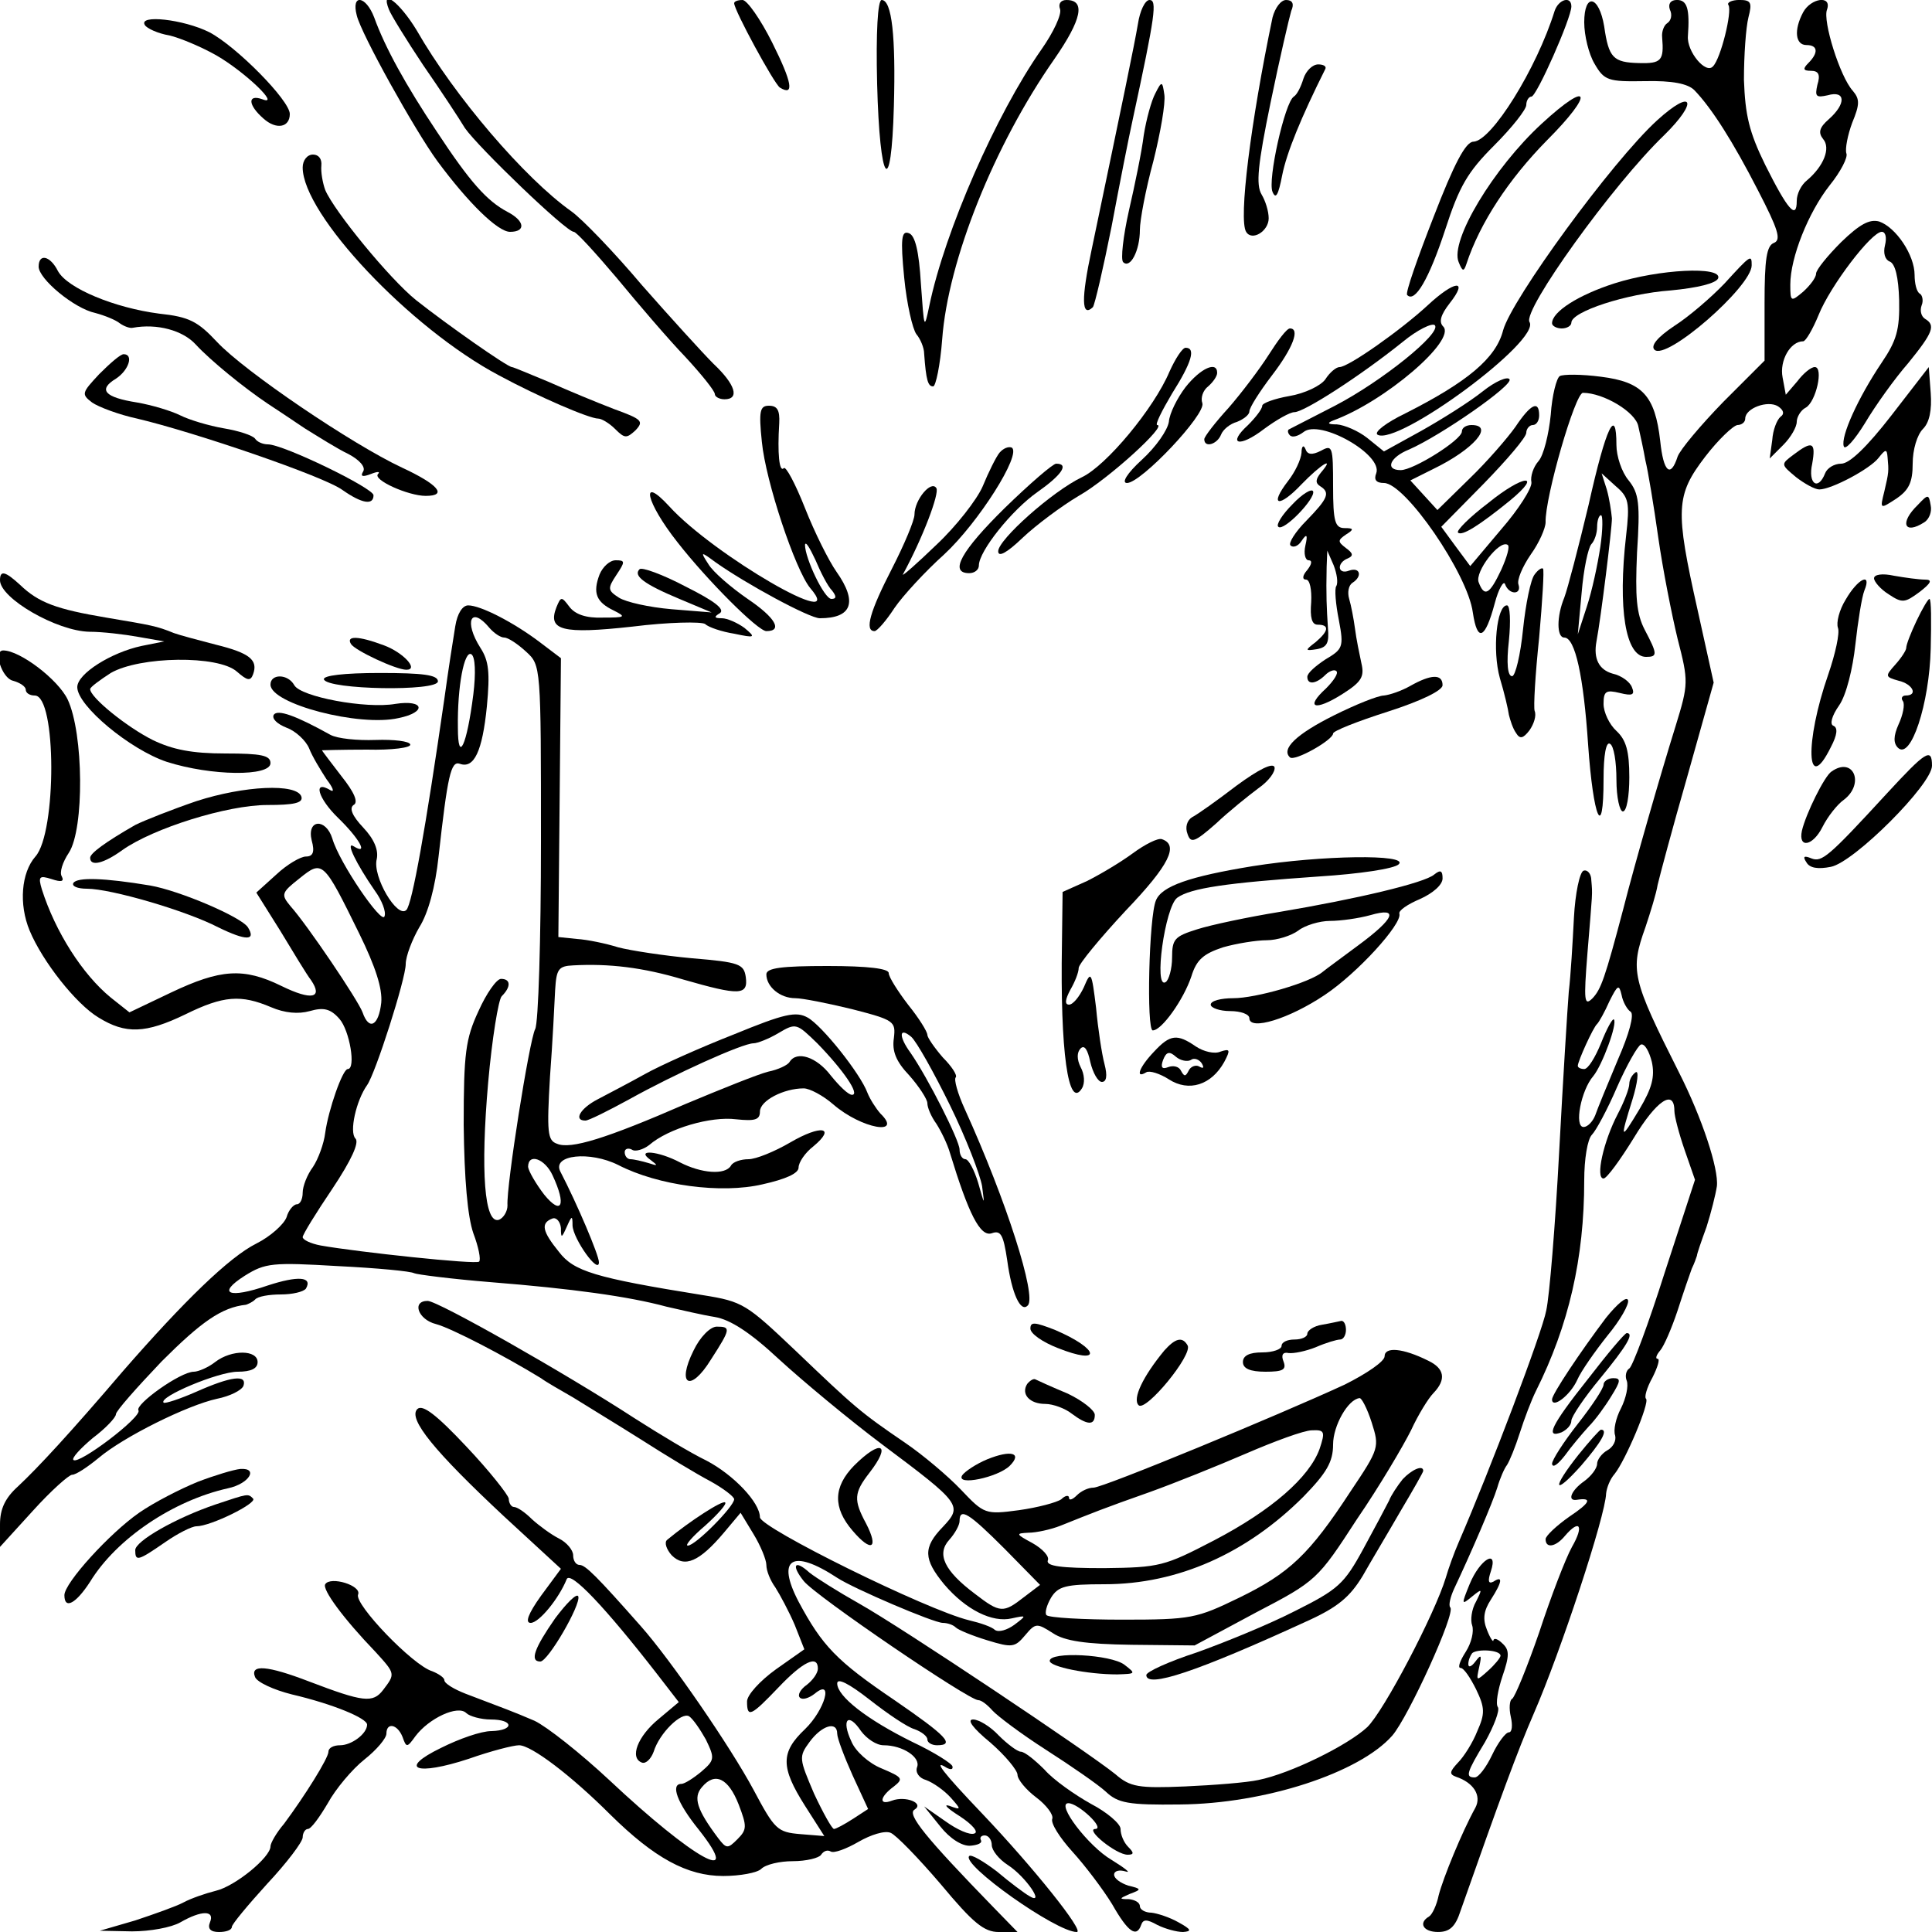 <?xml version="1.0" standalone="no"?>
<!DOCTYPE svg PUBLIC "-//W3C//DTD SVG 20010904//EN"
 "http://www.w3.org/TR/2001/REC-SVG-20010904/DTD/svg10.dtd">
<svg version="1.0" xmlns="http://www.w3.org/2000/svg"
 width="300pt" height="300pt" viewBox="0 0 300 300"
 preserveAspectRatio="xMidYMid meet">
<g transform="translate(0,300) scale(0.1,-0.1)"
fill="#000000" stroke="none">
<path d="M554 2976 c7 -29 90 -178 125 -226 48 -65 94 -110 113 -110 25 0 23
17 -4 31 -32 17 -58 46 -110 125 -48 72 -80 130 -97 177 -13 34 -36 37 -27 3z"/>
<path d="M604 2985 c3 -8 27 -47 53 -86 27 -39 56 -83 65 -98 21 -30 157 -161
169 -161 4 0 34 -33 67 -72 33 -40 80 -95 106 -122 25 -27 46 -53 46 -58 0 -4
7 -8 15 -8 24 0 17 23 -17 55 -17 17 -67 72 -111 122 -43 51 -93 103 -110 115
-72 51 -181 178 -240 281 -26 43 -57 67 -43 32z"/>
<path d="M1140 2995 c0 -11 62 -125 71 -131 23 -14 19 8 -12 70 -18 36 -39 66
-46 66 -7 0 -13 -2 -13 -5z"/>
<path d="M1362 2870 c4 -157 22 -181 26 -35 3 108 -3 165 -19 165 -6 0 -9 -50
-7 -130z"/>
<path d="M1646 2986 c3 -8 -10 -36 -29 -63 -70 -100 -150 -282 -174 -398 -8
-38 -8 -36 -13 34 -3 51 -9 76 -19 79 -11 4 -13 -8 -7 -69 4 -41 13 -80 19
-88 6 -7 12 -21 12 -30 3 -42 6 -51 14 -51 4 0 11 33 14 73 9 123 81 302 174
435 43 62 49 92 19 92 -9 0 -13 -6 -10 -14z"/>
<path d="M1767 2963 c-6 -35 -22 -112 -72 -351 -16 -75 -16 -106 2 -89 3 4 16
60 29 125 12 64 27 140 33 167 35 162 38 185 26 185 -7 0 -15 -17 -18 -37z"/>
<path d="M1976 2973 c-34 -163 -53 -314 -41 -333 9 -15 35 1 35 21 0 11 -5 27
-11 37 -9 15 -6 46 14 143 14 68 29 132 32 142 5 11 2 17 -8 17 -8 0 -17 -12
-21 -27z"/>
<path d="M2414 2983 c-28 -90 -98 -202 -126 -203 -12 0 -30 -34 -62 -117 -25
-64 -44 -118 -41 -121 12 -13 34 25 59 101 22 68 35 90 76 131 28 28 50 56 50
63 0 7 4 13 8 13 8 0 62 122 62 140 0 17 -20 11 -26 -7z"/>
<path d="M2460 2965 c0 -20 7 -49 16 -64 15 -26 21 -28 78 -27 43 1 67 -4 77
-14 27 -28 60 -80 99 -156 31 -60 36 -76 25 -81 -12 -4 -15 -26 -15 -94 l0
-89 -64 -64 c-35 -36 -67 -74 -71 -85 -11 -34 -22 -24 -27 24 -8 71 -28 92
-92 100 -30 4 -59 4 -64 1 -5 -3 -12 -30 -14 -60 -3 -30 -11 -63 -19 -72 -8
-9 -13 -24 -11 -33 1 -9 -20 -42 -47 -73 l-48 -57 -23 31 -22 30 66 67 c36 37
66 72 66 79 0 6 5 12 10 12 6 0 10 7 10 15 0 24 -13 18 -37 -18 -12 -17 -44
-54 -71 -80 l-50 -49 -21 23 -21 23 36 18 c62 30 95 68 59 68 -8 0 -15 -4 -15
-10 0 -13 -75 -60 -95 -60 -25 0 -17 20 13 32 50 22 162 100 156 109 -3 5 -22
-3 -42 -19 -20 -16 -63 -43 -95 -61 l-58 -32 -26 21 c-14 11 -35 20 -47 21
-14 0 -16 2 -6 6 80 29 192 125 171 146 -7 7 -4 18 10 36 30 38 8 36 -34 -3
-41 -38 -123 -96 -137 -96 -5 0 -15 -8 -22 -19 -7 -10 -32 -22 -56 -26 -23 -4
-42 -11 -42 -15 0 -5 -10 -18 -22 -30 -33 -30 -14 -36 25 -6 19 14 40 26 47
26 15 0 102 56 168 109 23 19 46 30 50 26 11 -12 -82 -87 -155 -125 -37 -19
-70 -36 -72 -37 -2 -2 -1 -6 2 -9 4 -4 13 -1 21 5 25 21 124 -35 113 -64 -4
-10 0 -15 12 -15 33 0 130 -141 138 -201 7 -47 19 -42 34 14 6 23 14 36 16 30
6 -17 26 -17 21 -1 -3 7 6 28 19 47 13 18 23 41 23 50 -1 39 46 201 58 201 32
0 82 -30 86 -52 3 -13 8 -36 11 -53 4 -16 13 -70 20 -120 7 -49 21 -120 30
-157 17 -66 17 -70 -3 -135 -24 -77 -64 -216 -81 -283 -29 -110 -35 -126 -48
-140 -13 -13 -14 -5 -8 70 8 98 8 90 6 113 0 10 -6 17 -12 15 -6 -2 -13 -35
-15 -73 -2 -39 -5 -90 -8 -115 -2 -25 -9 -137 -15 -250 -6 -113 -15 -223 -20
-245 -6 -33 -87 -247 -136 -360 -7 -16 -16 -41 -20 -55 -17 -56 -96 -207 -122
-232 -30 -28 -119 -72 -169 -82 -18 -4 -69 -8 -114 -10 -72 -3 -85 -1 -108 19
-42 34 -332 228 -398 265 -32 18 -67 40 -77 48 -23 21 -29 12 -9 -13 18 -23
256 -185 271 -185 5 0 14 -7 22 -16 7 -8 44 -36 83 -61 39 -25 81 -54 93 -65
19 -18 35 -21 115 -20 132 1 279 49 330 107 25 29 99 191 90 199 -3 3 0 16 6
29 26 55 60 134 67 157 4 14 11 30 15 35 4 6 13 28 20 50 7 22 18 51 25 65 51
102 75 206 75 327 0 33 5 64 12 71 6 6 24 39 39 74 15 34 32 64 37 66 6 2 13
-11 17 -27 5 -23 0 -41 -19 -73 -30 -50 -31 -49 -11 15 8 26 10 45 5 42 -6 -4
-10 -12 -10 -18 0 -7 -8 -28 -18 -47 -22 -42 -35 -100 -22 -100 5 0 26 29 47
63 35 58 63 77 63 42 0 -8 7 -35 16 -61 l16 -46 -47 -144 c-25 -79 -50 -146
-55 -149 -5 -3 -7 -12 -4 -19 3 -8 -1 -27 -9 -43 -8 -15 -12 -34 -9 -42 2 -8
-3 -18 -12 -23 -9 -5 -16 -15 -16 -21 0 -7 -9 -19 -20 -27 -20 -14 -27 -31
-12 -29 25 4 22 -4 -11 -26 -20 -14 -37 -30 -37 -35 0 -15 16 -12 30 5 23 27
30 16 11 -17 -10 -18 -33 -78 -51 -133 -19 -55 -38 -101 -42 -103 -4 -2 -5
-15 -2 -28 3 -13 2 -24 -3 -24 -5 0 -17 -16 -26 -35 -9 -19 -21 -35 -27 -35
-15 0 -13 7 16 55 14 25 23 49 20 54 -4 5 0 27 7 48 11 32 11 41 0 51 -7 7
-13 9 -14 5 0 -4 -5 3 -10 16 -7 17 -5 30 6 47 18 28 19 38 4 28 -8 -4 -9 1
-4 16 12 36 -17 19 -33 -20 -13 -32 -13 -33 4 -19 16 13 16 12 6 -8 -7 -12 -9
-29 -6 -37 3 -9 -1 -27 -10 -41 -9 -14 -13 -25 -8 -25 5 0 15 -15 24 -33 14
-29 14 -38 2 -65 -7 -18 -21 -40 -30 -49 -13 -14 -14 -18 -3 -22 27 -9 40 -29
30 -48 -21 -38 -50 -109 -57 -136 -3 -15 -10 -30 -15 -33 -17 -10 -9 -24 14
-24 18 0 27 8 35 33 62 176 88 247 114 307 41 94 111 306 112 341 1 9 6 22 13
30 17 21 55 111 49 117 -3 2 1 17 10 33 8 16 12 29 8 29 -4 0 -2 6 4 13 6 7
18 35 27 62 9 28 19 57 22 65 4 8 7 17 8 20 0 3 7 23 15 45 7 22 14 50 16 63
3 27 -23 106 -59 177 -73 145 -76 158 -52 225 8 24 17 53 19 66 3 13 23 88 46
168 l41 146 -25 113 c-35 156 -34 178 12 238 20 26 43 48 50 49 6 0 12 4 12
10 0 16 35 29 51 19 9 -6 10 -12 4 -16 -6 -5 -12 -21 -13 -36 l-4 -29 21 21
c12 12 21 28 21 36 0 7 6 18 14 22 16 9 28 63 14 63 -6 0 -18 -10 -27 -22
l-18 -21 -5 27 c-5 26 12 56 32 56 4 0 15 19 24 41 18 45 82 129 98 129 6 0 8
-9 5 -21 -3 -12 0 -22 7 -25 9 -3 14 -25 15 -60 1 -46 -4 -63 -27 -97 -37 -55
-64 -115 -59 -130 2 -7 17 10 33 36 16 27 46 69 67 93 39 48 43 59 26 69 -6 4
-8 13 -5 21 3 7 1 16 -3 18 -5 3 -8 16 -8 29 0 31 -29 74 -55 83 -15 4 -30 -4
-59 -32 -21 -21 -39 -43 -39 -49 0 -6 -9 -18 -20 -28 -19 -16 -20 -16 -20 11
0 42 28 112 61 154 17 21 29 44 26 50 -2 7 2 28 9 47 12 29 12 37 1 50 -20 22
-47 109 -40 126 8 23 -25 18 -37 -4 -15 -28 -12 -51 5 -51 18 0 19 -12 3 -28
-9 -9 -8 -12 4 -12 12 0 15 -6 10 -22 -4 -18 -2 -20 16 -16 28 8 29 -13 2 -37
-15 -13 -17 -21 -9 -31 12 -14 1 -42 -25 -64 -9 -7 -16 -21 -16 -32 0 -30 -14
-14 -49 56 -25 51 -31 77 -33 132 0 38 3 81 7 97 6 23 4 27 -14 27 -12 0 -20
-4 -17 -8 6 -10 -12 -83 -24 -95 -11 -13 -41 23 -39 47 3 42 -1 56 -17 56 -10
0 -14 -6 -11 -15 4 -8 2 -17 -4 -21 -5 -3 -9 -13 -8 -22 3 -36 -1 -41 -36 -40
-40 1 -47 8 -54 57 -8 48 -31 53 -31 6z m-129 -850 c-18 -38 -26 -43 -35 -19
-6 16 32 66 45 58 4 -2 -1 -19 -10 -39z m201 -686 c6 -4 -2 -34 -20 -75 -16
-38 -32 -77 -35 -86 -4 -10 -12 -18 -18 -18 -15 0 -4 57 15 79 14 17 38 82 32
88 -2 2 -11 -14 -20 -37 -9 -22 -20 -40 -26 -40 -5 0 -10 2 -10 5 0 7 24 60
30 65 3 3 12 19 19 35 13 26 15 27 19 10 2 -11 9 -23 14 -26z m-202 -1000 c0
-3 -9 -14 -19 -23 -19 -17 -19 -17 -14 6 4 18 3 20 -6 8 -6 -8 -11 -10 -11 -4
0 6 3 13 6 17 8 7 44 5 44 -4z"/>
<path d="M225 2961 c3 -5 20 -13 38 -16 17 -4 50 -18 73 -31 45 -26 101 -80
71 -68 -23 8 -22 -9 2 -30 20 -18 41 -14 41 7 0 21 -83 105 -125 127 -40 20
-111 28 -100 11z"/>
<path d="M2024 2878 c-4 -13 -10 -25 -15 -28 -14 -9 -41 -130 -33 -148 5 -12
9 -5 15 26 7 35 29 89 67 165 2 4 -3 7 -11 7 -9 0 -19 -10 -23 -22z"/>
<path d="M1794 2855 c-6 -11 -14 -40 -18 -65 -3 -25 -14 -78 -23 -117 -9 -40
-13 -76 -9 -80 11 -11 26 18 26 50 0 15 9 63 21 107 11 44 19 90 17 103 -3 21
-4 22 -14 2z"/>
<path d="M2394 2808 c-75 -69 -143 -182 -129 -215 6 -15 8 -15 12 -3 21 64 66
132 125 192 74 74 68 96 -8 26z"/>
<path d="M2573 2813 c-70 -64 -226 -278 -239 -326 -11 -43 -55 -80 -152 -129
-29 -14 -49 -29 -43 -33 31 -18 254 146 236 175 -11 18 129 213 209 290 54 53
45 74 -11 23z"/>
<path d="M470 2740 c0 -73 167 -250 305 -323 61 -33 140 -67 154 -67 5 0 17
-7 26 -16 15 -15 18 -15 32 -2 13 14 10 17 -34 33 -26 10 -72 29 -101 42 -29
12 -55 23 -57 23 -7 0 -101 66 -149 104 -41 33 -127 138 -141 171 -4 11 -7 28
-6 38 1 10 -4 17 -13 17 -9 0 -16 -9 -16 -20z"/>
<path d="M60 2586 c0 -19 55 -65 88 -72 15 -4 32 -11 38 -16 7 -5 16 -8 20 -7
38 7 78 -4 98 -26 23 -25 76 -68 112 -92 11 -7 36 -24 57 -38 21 -13 51 -32
68 -40 17 -9 27 -20 23 -27 -5 -8 -1 -9 12 -4 10 4 15 4 11 0 -9 -9 47 -34 74
-34 35 0 19 18 -37 44 -77 36 -244 149 -287 195 -30 32 -43 39 -90 44 -69 9
-142 39 -157 66 -12 24 -30 28 -30 7z"/>
<path d="M2678 2560 c-21 -22 -56 -52 -78 -66 -27 -18 -37 -31 -31 -37 18 -18
151 98 151 131 0 17 -1 17 -42 -28z"/>
<path d="M2507 2560 c-56 -18 -97 -44 -97 -62 0 -4 7 -8 15 -8 8 0 15 4 15 9
0 17 85 45 154 50 42 4 71 11 74 19 6 19 -92 14 -161 -8z"/>
<path d="M1970 2449 c-14 -22 -42 -59 -62 -82 -21 -23 -38 -45 -38 -49 0 -14
20 -8 26 7 3 8 14 17 25 20 10 4 19 11 19 16 0 6 16 31 35 56 33 43 44 73 28
73 -5 0 -19 -19 -33 -41z"/>
<path d="M1816 2423 c-24 -57 -98 -146 -136 -164 -46 -22 -130 -97 -130 -115
0 -10 14 -2 38 21 20 19 60 49 87 65 46 26 138 110 122 110 -4 0 7 22 23 49
31 49 37 71 21 71 -5 0 -16 -17 -25 -37z"/>
<path d="M154 2419 c-27 -29 -28 -31 -11 -44 10 -7 42 -19 70 -25 89 -21 291
-90 319 -111 30 -21 48 -24 48 -8 0 11 -140 79 -164 79 -8 0 -17 4 -20 9 -4 5
-25 12 -49 16 -23 4 -53 13 -67 20 -14 7 -44 16 -67 20 -51 8 -61 20 -33 37
20 13 28 38 12 38 -5 0 -21 -14 -38 -31z"/>
<path d="M1841 2399 c-13 -17 -25 -41 -26 -54 -2 -13 -20 -39 -42 -59 -23 -21
-32 -36 -23 -36 22 0 123 107 117 124 -3 8 1 20 9 26 8 7 14 16 14 21 0 19
-26 7 -49 -22z"/>
<path d="M2937 2355 c-38 -49 -65 -75 -78 -75 -11 0 -22 -7 -25 -15 -11 -28
-27 -16 -20 15 6 34 0 36 -29 14 -20 -15 -20 -15 4 -35 13 -10 29 -19 36 -19
19 0 79 32 92 49 11 14 13 14 14 1 2 -22 2 -23 -5 -53 -7 -28 -7 -28 19 -11
19 13 25 25 25 54 0 22 7 45 16 54 10 10 14 29 12 56 l-3 40 -58 -75z"/>
<path d="M1183 2314 c6 -62 52 -199 75 -227 61 -71 -150 51 -219 127 -46 50
-36 6 13 -56 46 -59 125 -138 138 -138 26 0 14 21 -29 50 -26 18 -54 42 -61
54 -13 20 -12 20 11 3 48 -34 146 -87 162 -87 50 0 59 25 26 72 -12 17 -34 61
-49 99 -15 38 -30 66 -33 62 -7 -7 -10 23 -7 70 1 20 -3 27 -16 27 -14 0 -16
-8 -11 -56z m109 -231 c7 -9 7 -13 -1 -13 -11 0 -41 63 -41 84 1 6 7 -4 16
-23 8 -19 19 -41 26 -48z"/>
<path d="M2467 2217 c-16 -67 -33 -132 -38 -145 -12 -29 -12 -62 0 -62 17 0
30 -61 37 -166 8 -115 24 -152 24 -54 0 38 4 59 10 55 6 -3 10 -28 10 -56 0
-27 5 -49 10 -49 6 0 10 24 10 53 0 41 -5 58 -20 72 -11 10 -20 29 -20 42 0
20 4 22 25 17 20 -5 24 -3 19 9 -3 8 -16 18 -30 21 -21 6 -30 23 -25 50 7 37
24 175 24 191 -1 11 -4 31 -8 45 l-8 25 22 -20 c20 -17 22 -25 16 -77 -13
-113 -1 -188 31 -188 18 0 18 4 -2 42 -13 25 -15 51 -12 120 5 76 3 92 -13
112 -11 13 -19 38 -19 55 0 61 -16 29 -43 -92z m18 -66 c-4 -27 -13 -69 -21
-93 l-14 -43 6 65 c3 36 10 69 15 75 5 5 9 17 9 27 0 10 3 18 6 18 3 0 3 -22
-1 -49z"/>
<path d="M1552 2297 c-5 -6 -17 -30 -26 -52 -9 -21 -42 -63 -72 -91 -30 -29
-54 -50 -52 -46 31 57 57 126 52 134 -8 13 -34 -18 -34 -41 0 -9 -16 -47 -35
-84 -34 -66 -43 -97 -27 -97 4 0 18 16 31 36 13 19 48 57 77 83 53 49 121 156
105 166 -5 2 -13 -1 -19 -8z"/>
<path d="M2021 2297 c-1 -11 -10 -30 -21 -44 -30 -39 -14 -42 21 -5 30 31 53
45 30 18 -8 -10 -9 -16 -1 -21 16 -10 12 -19 -21 -53 -18 -18 -29 -36 -25 -39
4 -4 12 -1 17 7 8 12 10 10 6 -7 -3 -13 0 -23 5 -23 6 0 5 -6 -2 -15 -8 -9 -8
-15 -2 -15 6 0 9 -16 8 -35 -2 -24 1 -35 10 -35 19 0 17 -10 -3 -27 -17 -13
-17 -14 2 -11 16 3 19 10 17 33 -2 31 -3 51 -2 95 l1 25 10 -23 c5 -13 7 -27
4 -32 -3 -4 -1 -28 4 -53 8 -42 6 -45 -21 -61 -15 -10 -28 -21 -28 -27 0 -13
14 -11 28 3 6 6 14 9 17 6 4 -3 -4 -15 -16 -27 -33 -30 -18 -36 25 -9 30 19
35 27 30 48 -3 14 -8 38 -10 54 -2 15 -6 36 -9 46 -3 10 -1 21 5 25 16 10 12
25 -5 19 -18 -7 -20 12 -2 19 9 4 8 8 -3 16 -13 10 -13 12 0 21 13 8 12 10 -2
10 -15 0 -18 10 -18 65 0 62 -1 65 -19 55 -14 -7 -21 -6 -24 3 -3 7 -6 4 -6
-6z"/>
<path d="M1560 2211 c-67 -66 -87 -101 -55 -101 8 0 15 5 15 12 0 22 51 86 91
114 37 26 50 44 29 44 -5 0 -41 -31 -80 -69z"/>
<path d="M2311 2219 c-29 -22 -50 -43 -47 -46 6 -6 33 11 81 50 52 43 20 40
-34 -4z"/>
<path d="M2007 2217 c-16 -16 -26 -32 -22 -35 8 -8 58 44 54 55 -2 5 -17 -4
-32 -20z"/>
<path d="M2978 2216 c-29 -28 -21 -47 10 -27 8 5 12 17 10 26 -3 18 -4 18 -20
1z"/>
<path d="M931 2108 c-11 -29 -5 -43 22 -56 20 -10 18 -11 -17 -11 -26 -1 -43
5 -52 17 -12 16 -13 16 -20 -1 -14 -36 9 -42 118 -30 56 7 107 8 113 4 5 -5
26 -12 45 -15 33 -7 34 -6 16 9 -11 8 -27 15 -35 15 -12 0 -13 2 -3 8 8 6 -9
19 -53 41 -36 19 -69 31 -72 27 -10 -10 7 -23 62 -46 l50 -21 -62 5 c-35 3
-71 11 -82 18 -17 11 -18 14 -4 35 14 21 14 23 -1 23 -9 0 -20 -10 -25 -22z"/>
<path d="M2383 2108 c-6 -7 -14 -46 -18 -85 -4 -40 -12 -73 -17 -73 -7 0 -9
20 -5 55 3 30 2 55 -3 55 -16 0 -23 -70 -11 -113 7 -23 13 -49 14 -57 2 -8 6
-21 11 -28 6 -10 11 -9 21 4 7 10 11 23 8 30 -2 6 1 57 7 114 5 57 8 105 6
107 -2 2 -8 -2 -13 -9z"/>
<path d="M0 2099 c0 -28 88 -79 139 -80 20 0 54 -4 76 -8 l40 -7 -35 -7 c-47
-10 -100 -43 -100 -64 0 -29 82 -97 139 -116 69 -22 161 -23 161 -2 0 12 -14
15 -70 15 -52 0 -82 6 -113 21 -40 20 -97 66 -97 79 0 3 15 14 32 25 45 26
167 28 196 2 16 -14 21 -15 25 -4 8 22 -5 33 -58 46 -27 7 -57 15 -65 18 -27
11 -34 12 -105 24 -77 13 -105 23 -134 51 -23 21 -31 23 -31 7z"/>
<path d="M2910 2102 c0 -5 10 -17 23 -25 21 -14 25 -13 48 4 18 14 20 19 8 19
-9 0 -31 3 -48 6 -18 4 -31 2 -31 -4z"/>
<path d="M2866 2069 c-10 -16 -15 -36 -12 -44 3 -8 -4 -40 -15 -72 -37 -106
-34 -190 4 -113 10 19 11 30 4 33 -6 2 -3 15 9 32 11 16 21 57 25 94 4 36 10
74 14 84 12 29 -10 19 -29 -14z"/>
<path d="M2976 2036 c-9 -19 -16 -37 -16 -42 0 -4 -8 -16 -17 -26 -16 -18 -16
-19 5 -25 22 -5 31 -23 11 -23 -5 0 -8 -4 -4 -9 3 -5 0 -21 -7 -36 -8 -18 -8
-29 -1 -36 20 -20 49 68 51 154 1 42 1 77 -2 77 -2 0 -11 -15 -20 -34z"/>
<path d="M707 2028 c-3 -18 -11 -69 -17 -113 -29 -201 -50 -319 -59 -328 -14
-14 -53 52 -46 79 3 14 -4 31 -21 49 -17 18 -22 30 -15 35 8 4 1 20 -19 45
-16 21 -30 39 -30 40 0 0 31 1 70 1 38 -1 69 3 67 8 -1 5 -25 8 -54 7 -28 -1
-59 2 -70 8 -54 30 -82 40 -88 31 -3 -6 5 -14 20 -20 14 -5 30 -20 35 -32 5
-13 18 -34 27 -48 10 -13 13 -21 6 -17 -28 17 -19 -13 12 -43 33 -32 48 -59
24 -44 -13 8 4 -27 33 -69 11 -15 18 -33 15 -40 -4 -13 -70 83 -81 121 -10 32
-40 30 -32 -3 5 -18 2 -25 -9 -25 -8 0 -29 -12 -46 -28 l-31 -28 37 -59 c20
-33 41 -68 48 -77 19 -28 1 -32 -46 -9 -59 29 -95 26 -171 -10 l-65 -31 -29
23 c-44 36 -86 102 -107 168 -6 20 -4 22 15 16 15 -5 20 -4 16 4 -4 6 1 22 11
37 24 37 23 185 -2 238 -15 31 -74 76 -100 76 -16 0 -2 -43 15 -47 11 -3 20
-9 20 -14 0 -5 6 -9 14 -9 34 0 34 -213 1 -250 -22 -25 -26 -74 -9 -115 20
-48 72 -114 107 -135 42 -26 73 -25 135 5 59 29 86 31 133 11 21 -9 42 -11 60
-6 21 6 32 4 46 -12 16 -18 26 -78 13 -78 -8 0 -30 -63 -35 -99 -2 -17 -11
-41 -19 -53 -9 -12 -16 -30 -16 -40 0 -10 -4 -18 -9 -18 -5 0 -13 -9 -16 -20
-4 -11 -25 -30 -47 -41 -42 -21 -112 -89 -207 -198 -82 -96 -132 -150 -163
-179 -20 -18 -28 -35 -28 -59 l0 -35 51 56 c28 31 56 56 61 56 6 0 24 12 41
26 39 33 138 82 184 92 20 4 38 13 41 20 6 18 -19 15 -73 -9 -25 -11 -49 -19
-51 -17 -8 9 85 48 115 48 21 0 31 5 31 15 0 19 -40 20 -66 0 -10 -8 -26 -15
-33 -15 -21 0 -92 -51 -86 -60 6 -10 -93 -85 -101 -77 -3 3 11 18 30 34 20 15
36 32 36 37 0 5 32 41 71 82 61 61 93 84 131 88 3 1 10 4 14 8 4 5 22 8 40 8
18 0 35 4 39 9 11 19 -13 20 -59 5 -61 -21 -80 -13 -36 15 32 20 43 21 145 15
61 -3 113 -8 118 -11 4 -2 58 -9 120 -14 125 -10 213 -22 272 -38 22 -5 56
-13 75 -16 24 -4 55 -24 100 -66 36 -33 108 -93 160 -132 123 -92 125 -95 94
-128 -31 -32 -30 -50 2 -89 34 -40 75 -60 105 -53 23 5 24 5 4 -10 -11 -8 -24
-12 -30 -8 -5 5 -23 11 -40 15 -66 16 -325 144 -325 160 0 23 -41 66 -83 88
-23 11 -73 41 -112 66 -106 69 -305 182 -321 182 -25 0 -15 -29 13 -36 23 -6
106 -49 163 -84 8 -6 31 -19 50 -30 19 -12 67 -41 105 -65 39 -25 87 -54 108
-65 20 -11 37 -24 37 -28 0 -11 -60 -72 -72 -72 -5 0 7 14 27 31 20 18 34 34
31 36 -4 4 -55 -29 -90 -58 -5 -4 -1 -15 7 -24 20 -20 43 -10 81 35 l26 31 20
-33 c11 -18 20 -40 20 -48 0 -9 6 -24 14 -35 7 -11 21 -37 30 -58 l15 -38 -44
-31 c-25 -18 -45 -40 -45 -50 0 -26 6 -23 49 22 38 40 61 51 61 29 0 -7 -8
-18 -17 -25 -10 -7 -15 -16 -11 -20 4 -4 14 -1 23 6 30 25 16 -25 -15 -55 -38
-36 -38 -59 0 -119 l30 -47 -37 3 c-36 3 -40 7 -73 69 -36 67 -128 201 -175
254 -68 77 -86 95 -95 95 -6 0 -10 7 -10 15 0 8 -10 20 -22 26 -12 6 -31 20
-42 30 -11 11 -23 19 -28 19 -4 0 -8 6 -8 13 -1 6 -30 43 -66 81 -46 49 -68
66 -76 58 -15 -15 27 -66 134 -166 l89 -82 -31 -42 c-20 -28 -25 -42 -16 -42
13 0 44 38 56 68 6 13 60 -44 140 -147 l34 -44 -31 -26 c-33 -27 -46 -61 -26
-68 6 -2 14 6 18 17 9 29 43 62 55 55 6 -4 17 -20 26 -36 14 -29 14 -32 -7
-50 -12 -10 -26 -19 -31 -19 -17 0 -7 -29 27 -71 71 -90 -8 -46 -139 77 -45
42 -97 83 -116 92 -35 15 -44 18 -107 42 -18 7 -33 16 -33 21 0 4 -9 10 -19
14 -30 9 -121 104 -115 119 6 14 -43 29 -51 16 -5 -8 28 -53 78 -105 31 -34
31 -34 12 -59 -16 -21 -31 -19 -115 13 -65 25 -92 27 -84 7 3 -8 29 -20 57
-27 64 -15 117 -37 117 -47 0 -14 -24 -32 -42 -32 -10 0 -18 -4 -18 -10 0 -10
-37 -69 -69 -112 -12 -14 -21 -30 -21 -35 0 -17 -55 -62 -85 -69 -16 -4 -39
-12 -50 -18 -11 -6 -45 -18 -75 -28 l-55 -16 50 -1 c28 0 61 6 75 14 33 19 54
19 46 0 -4 -10 1 -15 14 -15 11 0 20 3 20 8 0 4 25 34 55 67 30 32 55 65 55
72 0 7 4 13 8 13 5 0 18 18 31 40 12 22 38 53 57 68 19 15 34 33 34 40 0 18
17 15 25 -5 6 -17 7 -17 20 1 21 28 66 49 79 36 5 -5 23 -10 38 -10 36 0 37
-17 1 -18 -16 0 -50 -12 -78 -26 -68 -33 -39 -44 43 -17 34 12 69 21 78 21 19
0 81 -47 142 -108 68 -67 119 -95 175 -95 26 0 53 5 59 11 7 7 29 12 49 12 21
0 41 5 44 10 4 6 10 8 15 5 5 -3 24 4 43 15 19 11 41 18 50 14 8 -3 43 -39 78
-80 50 -60 67 -74 90 -74 l29 0 -37 38 c-106 109 -135 145 -123 152 16 10 -14
22 -35 14 -21 -8 -19 6 3 22 15 12 14 14 -19 28 -20 8 -41 27 -47 42 -16 34
-5 46 15 16 9 -12 24 -22 35 -22 30 0 58 -19 52 -34 -3 -8 3 -17 14 -20 11 -4
28 -16 38 -27 17 -19 17 -20 -2 -13 -10 3 -3 -4 16 -16 20 -13 30 -25 23 -27
-7 -3 -27 6 -45 19 l-33 23 25 -31 c15 -19 34 -31 47 -30 11 1 19 4 16 9 -2 4
1 7 6 7 6 0 11 -7 11 -15 0 -8 11 -22 25 -31 28 -18 59 -64 33 -48 -7 4 -30
21 -50 38 -21 16 -40 27 -43 24 -13 -13 135 -118 167 -118 13 0 -68 101 -147
184 -62 65 -77 85 -55 71 6 -3 10 -3 9 2 0 4 -28 22 -62 38 -71 35 -117 71
-117 91 0 9 18 0 50 -25 28 -22 59 -43 70 -46 11 -4 20 -11 20 -16 0 -5 7 -9
15 -9 29 0 14 15 -66 70 -90 61 -112 84 -149 153 -35 67 -10 83 60 37 26 -17
150 -70 164 -70 7 0 16 -3 20 -7 4 -4 26 -13 49 -20 39 -12 43 -11 59 8 16 19
18 19 43 3 18 -12 50 -17 122 -18 l98 -1 95 51 c94 49 96 51 157 145 35 51 72
114 84 138 11 24 27 50 35 58 20 21 17 38 -8 50 -40 20 -68 22 -68 7 0 -8 -28
-27 -62 -44 -104 -48 -375 -160 -390 -160 -8 0 -19 -5 -26 -12 -7 -7 -12 -8
-12 -4 0 5 -6 4 -12 -2 -7 -5 -37 -13 -66 -17 -52 -7 -54 -6 -90 32 -20 21
-59 54 -87 73 -69 47 -78 55 -169 142 -77 73 -82 77 -145 87 -168 27 -200 37
-223 67 -26 32 -29 45 -10 52 6 2 12 -5 13 -15 0 -16 1 -16 9 2 8 18 9 18 9 2
1 -21 41 -77 41 -57 0 11 -34 91 -60 141 -13 26 46 32 90 10 62 -32 160 -45
224 -30 36 8 56 17 56 26 0 8 10 23 23 33 36 30 12 34 -36 6 -24 -14 -53 -26
-65 -26 -11 0 -24 -4 -27 -10 -9 -15 -46 -12 -79 5 -34 18 -70 21 -46 4 12 -9
12 -10 -3 -5 -10 3 -23 6 -28 6 -5 0 -9 5 -9 11 0 5 5 7 11 4 5 -4 18 0 27 7
30 26 96 45 135 40 29 -3 37 -1 37 12 0 17 37 36 68 36 9 0 30 -11 46 -25 44
-38 109 -49 73 -14 -7 8 -16 22 -20 32 -11 30 -71 105 -93 117 -18 10 -36 6
-114 -26 -51 -20 -114 -48 -139 -62 -25 -14 -58 -31 -73 -39 -27 -14 -38 -33
-19 -33 5 0 35 15 68 33 70 39 176 87 193 87 6 0 24 7 39 16 27 16 28 15 60
-16 40 -41 67 -80 54 -80 -6 0 -20 14 -33 30 -22 29 -53 39 -64 21 -3 -5 -18
-12 -33 -15 -16 -4 -73 -27 -128 -50 -124 -54 -179 -71 -200 -62 -15 5 -16 18
-11 104 4 53 7 114 8 135 2 32 5 37 28 38 55 3 108 -3 171 -22 87 -25 101 -25
97 4 -3 20 -10 23 -83 29 -44 4 -96 12 -115 17 -19 6 -48 12 -64 13 l-29 3 2
216 2 217 -33 25 c-41 31 -92 57 -111 57 -9 0 -17 -13 -20 -32z m53 -3 c7 -8
17 -15 23 -15 6 0 21 -10 34 -22 23 -21 23 -22 23 -295 0 -151 -4 -282 -9
-291 -9 -17 -45 -244 -43 -274 0 -9 -6 -19 -13 -22 -23 -8 -29 76 -17 213 6
68 16 129 21 134 15 15 14 27 -1 27 -7 0 -23 -23 -35 -50 -20 -43 -23 -65 -23
-177 1 -84 6 -142 15 -168 8 -21 12 -41 9 -44 -4 -5 -190 15 -246 25 -16 3
-28 9 -28 13 0 4 21 38 46 75 30 45 42 72 36 78 -10 10 1 59 18 83 13 18 60
165 60 188 0 12 10 38 21 57 14 22 25 63 30 110 14 125 19 149 33 144 22 -8
35 19 42 89 5 53 3 71 -10 91 -26 41 -15 66 14 31z m-25 -103 c-10 -80 -24
-109 -24 -52 -1 64 10 121 21 114 6 -4 7 -29 3 -62z m-177 -372 c25 -51 36
-85 34 -107 -4 -36 -19 -44 -29 -15 -7 19 -86 136 -112 165 -15 18 -14 21 14
43 36 29 37 28 93 -86z m300 -375 c22 -47 14 -63 -13 -30 -13 17 -24 36 -25
43 0 22 26 13 38 -13z m1272 -384 c12 -38 12 -40 -33 -107 -64 -98 -95 -127
-173 -165 -66 -32 -74 -34 -181 -34 -61 0 -114 3 -118 7 -3 3 0 15 7 27 11 18
23 21 83 21 114 0 221 48 309 136 36 37 46 54 46 81 0 29 23 70 41 72 3 1 12
-16 19 -38z m-81 -41 c-16 -44 -74 -95 -164 -142 -77 -40 -84 -42 -171 -43
-66 0 -90 3 -87 12 3 6 -8 18 -24 27 -26 14 -26 15 -6 16 12 0 35 5 50 11 50
20 67 27 138 52 39 14 106 41 150 60 44 19 90 36 102 36 20 1 21 -2 12 -29z
m-489 -155 l55 -56 -25 -19 c-32 -25 -37 -25 -76 5 -48 36 -60 62 -40 84 9 10
16 23 16 29 0 22 15 12 70 -43z m-260 -287 c0 -7 11 -36 24 -65 l24 -52 -23
-15 c-14 -9 -27 -16 -30 -16 -3 0 -17 25 -31 55 -23 54 -24 57 -7 80 19 26 43
33 43 13z m-153 -110 c13 -34 13 -39 -2 -54 -15 -15 -17 -15 -30 2 -33 44 -39
63 -25 79 20 24 41 14 57 -27z"/>
<path d="M545 2000 c6 -10 70 -40 86 -40 20 0 -5 27 -35 38 -40 15 -59 15 -51
2z"/>
<path d="M503 1945 c6 -16 177 -19 177 -3 0 10 -23 13 -90 13 -56 0 -89 -4
-87 -10z"/>
<path d="M420 1937 c0 -30 138 -66 199 -52 44 9 40 29 -5 22 -46 -8 -147 11
-157 29 -10 18 -37 18 -37 1z"/>
<path d="M2190 1935 c-14 -8 -32 -14 -41 -15 -9 0 -44 -14 -78 -31 -58 -29
-82 -52 -68 -65 7 -7 67 27 67 37 0 4 38 19 85 34 53 17 85 33 85 41 0 18 -18
17 -50 -1z"/>
<path d="M2930 1768 c-91 -99 -101 -107 -117 -101 -12 5 -14 3 -8 -6 5 -9 18
-11 38 -7 36 7 157 128 157 157 0 29 -10 22 -70 -43z"/>
<path d="M1920 1780 c-30 -23 -61 -45 -69 -49 -8 -5 -11 -16 -7 -26 5 -15 11
-13 44 16 20 19 50 43 66 55 16 11 27 26 25 33 -3 7 -25 -4 -59 -29z"/>
<path d="M2844 1802 c-11 -7 -40 -66 -46 -92 -6 -28 17 -24 32 6 8 16 23 35
33 42 33 25 15 68 -19 44z"/>
<path d="M305 1756 c-38 -13 -81 -30 -95 -37 -47 -27 -70 -44 -70 -51 0 -14
21 -9 50 12 48 34 163 70 225 70 41 0 56 3 53 13 -7 21 -89 17 -163 -7z"/>
<path d="M1759 1675 c-19 -14 -51 -33 -71 -43 l-38 -17 -1 -80 c-3 -168 10
-259 31 -225 5 8 4 22 -2 33 -6 12 -6 23 0 29 6 6 11 -2 15 -21 4 -17 12 -31
18 -31 7 0 9 9 4 28 -4 15 -10 54 -13 87 -7 57 -8 58 -19 32 -7 -15 -17 -27
-23 -27 -7 0 -6 8 2 23 7 12 13 27 13 34 0 6 33 46 73 89 68 71 83 102 56 111
-6 2 -26 -8 -45 -22z"/>
<path d="M1945 1655 c-98 -16 -141 -31 -150 -53 -11 -25 -15 -202 -5 -202 14
0 48 48 60 84 8 26 19 35 49 45 21 6 52 11 68 11 16 0 38 7 49 15 10 8 33 15
49 15 17 0 45 4 63 9 45 13 38 -5 -19 -47 -24 -18 -49 -36 -55 -41 -20 -17
-104 -41 -139 -41 -19 0 -35 -4 -35 -10 0 -5 14 -10 30 -10 17 0 30 -5 30 -11
0 -20 62 -1 117 36 51 34 120 110 116 126 -2 5 13 15 32 23 20 9 35 22 35 32
0 12 -3 14 -13 6 -15 -13 -121 -38 -240 -58 -49 -8 -106 -20 -128 -27 -35 -11
-39 -15 -39 -44 0 -17 -5 -35 -10 -38 -19 -12 -1 117 18 131 21 15 76 23 220
33 63 4 117 12 124 19 16 16 -120 14 -227 -3z"/>
<path d="M114 1629 c-3 -5 6 -9 21 -9 37 0 154 -34 204 -60 43 -21 59 -21 46
0 -10 16 -106 57 -152 65 -72 12 -113 13 -119 4z"/>
<path d="M1190 1487 c0 -19 21 -37 45 -37 11 0 51 -8 88 -17 66 -17 68 -19 65
-45 -3 -20 3 -36 24 -58 15 -17 28 -37 28 -43 0 -7 6 -21 14 -32 7 -11 17 -31
21 -45 29 -95 47 -131 65 -125 14 5 18 -2 24 -42 7 -52 21 -82 32 -70 14 14
-33 162 -98 305 -11 24 -17 46 -14 49 3 3 -6 17 -20 31 -13 15 -24 31 -24 35
0 5 -13 26 -30 47 -16 21 -30 43 -30 49 0 7 -32 11 -95 11 -71 0 -95 -3 -95
-13z m285 -203 c25 -51 47 -108 50 -126 4 -31 4 -30 -6 5 -6 20 -15 37 -20 37
-5 0 -9 7 -9 15 0 14 -49 111 -76 150 -19 26 -18 41 1 25 8 -7 35 -55 60 -106z"/>
<path d="M1792 1367 c-23 -24 -30 -43 -12 -32 5 3 21 -2 35 -11 31 -20 66 -9
86 27 10 19 9 21 -6 16 -9 -4 -26 0 -38 8 -29 20 -40 19 -65 -8z m57 -13 c5 4
13 1 17 -5 4 -7 3 -9 -4 -5 -5 3 -13 0 -16 -6 -5 -10 -7 -10 -12 -1 -3 7 -12
9 -20 6 -10 -4 -12 0 -8 11 5 13 10 14 20 5 7 -6 18 -8 23 -5z"/>
<path d="M2494 954 c-40 -53 -84 -119 -84 -127 0 -15 28 6 39 30 6 14 28 45
47 69 20 24 34 49 32 55 -2 7 -17 -6 -34 -27z"/>
<path d="M1600 937 c0 -8 19 -21 42 -30 70 -28 66 -2 -4 28 -31 12 -38 13 -38
2z"/>
<path d="M2053 943 c-13 -2 -23 -9 -23 -14 0 -5 -9 -9 -20 -9 -11 0 -20 -4
-20 -10 0 -5 -13 -10 -30 -10 -20 0 -30 -5 -30 -15 0 -10 11 -15 35 -15 27 0
33 3 28 16 -4 10 -1 15 8 13 8 -1 27 3 42 9 16 7 33 12 38 12 5 0 9 7 9 15 0
8 -3 14 -7 14 -5 -1 -18 -4 -30 -6z"/>
<path d="M1077 903 c-27 -54 -5 -66 27 -14 31 48 31 51 9 51 -10 0 -26 -16
-36 -37z"/>
<path d="M2466 859 c-58 -73 -67 -93 -41 -83 8 4 15 11 15 18 0 6 20 36 45 66
41 50 53 70 41 70 -3 0 -30 -32 -60 -71z"/>
<path d="M1808 903 c-33 -40 -50 -75 -40 -85 11 -11 85 79 76 93 -8 14 -19 11
-36 -8z"/>
<path d="M1595 851 c-10 -16 4 -31 28 -31 12 0 31 -7 41 -15 24 -18 36 -19 36
-2 0 7 -19 22 -42 33 -24 10 -46 20 -50 22 -3 2 -9 -2 -13 -7z"/>
<path d="M2490 850 c0 -6 -18 -33 -40 -61 -22 -28 -40 -56 -40 -62 1 -7 9 -1
20 13 10 14 27 34 37 45 10 10 26 32 35 47 15 24 15 28 3 28 -8 0 -15 -5 -15
-10z"/>
<path d="M2451 741 c-42 -53 -39 -65 4 -17 31 36 43 56 31 56 -2 0 -18 -18
-35 -39z"/>
<path d="M1326 724 c-32 -33 -33 -65 -2 -101 29 -34 41 -28 21 11 -20 37 -19
48 5 79 35 45 18 53 -24 11z"/>
<path d="M1533 734 c-17 -7 -35 -19 -39 -25 -10 -17 56 -3 74 15 20 20 2 25
-35 10z"/>
<path d="M307 699 c-27 -11 -68 -32 -91 -48 -46 -32 -116 -109 -116 -128 0
-23 18 -13 40 21 41 67 129 126 214 145 33 7 48 32 19 30 -10 -1 -40 -10 -66
-20z"/>
<path d="M2178 703 c-8 -10 -18 -25 -21 -33 -4 -8 -22 -42 -40 -75 -30 -55
-39 -63 -107 -97 -41 -21 -110 -49 -152 -64 -43 -14 -78 -30 -78 -35 0 -21 78
5 248 83 49 22 68 38 88 71 13 23 40 68 59 101 19 32 35 60 35 62 0 10 -18 2
-32 -13z"/>
<path d="M335 664 c-62 -21 -125 -57 -125 -71 0 -18 4 -17 46 12 20 14 42 25
49 25 22 0 95 36 88 43 -8 8 -7 8 -58 -9z"/>
<path d="M862 487 c-32 -46 -40 -67 -23 -67 12 0 63 88 59 101 -2 6 -18 -10
-36 -34z"/>
<path d="M1630 421 c0 -9 58 -21 105 -21 29 1 29 1 11 15 -21 16 -116 21 -116
6z"/>
<path d="M1538 294 c23 -20 42 -43 42 -50 0 -7 13 -23 29 -35 16 -12 27 -27
25 -33 -3 -7 12 -30 31 -51 20 -22 48 -59 62 -82 25 -44 38 -52 45 -32 3 9 9
9 25 0 12 -6 30 -11 40 -11 14 1 13 4 -7 15 -14 8 -33 14 -42 15 -10 0 -18 5
-18 10 0 6 -8 10 -17 11 -16 0 -15 1 1 8 19 7 19 8 -2 13 -12 4 -22 11 -22 17
0 6 8 8 18 5 9 -3 -1 5 -22 18 -36 21 -87 88 -67 88 15 0 57 -39 42 -40 -17 0
32 -40 50 -40 10 0 10 3 1 12 -7 7 -12 19 -12 28 0 8 -21 26 -46 39 -25 14
-58 37 -72 53 -15 15 -31 28 -37 28 -5 0 -21 12 -34 25 -13 14 -31 25 -40 25
-10 0 -1 -13 27 -36z"/>
</g>
</svg>
